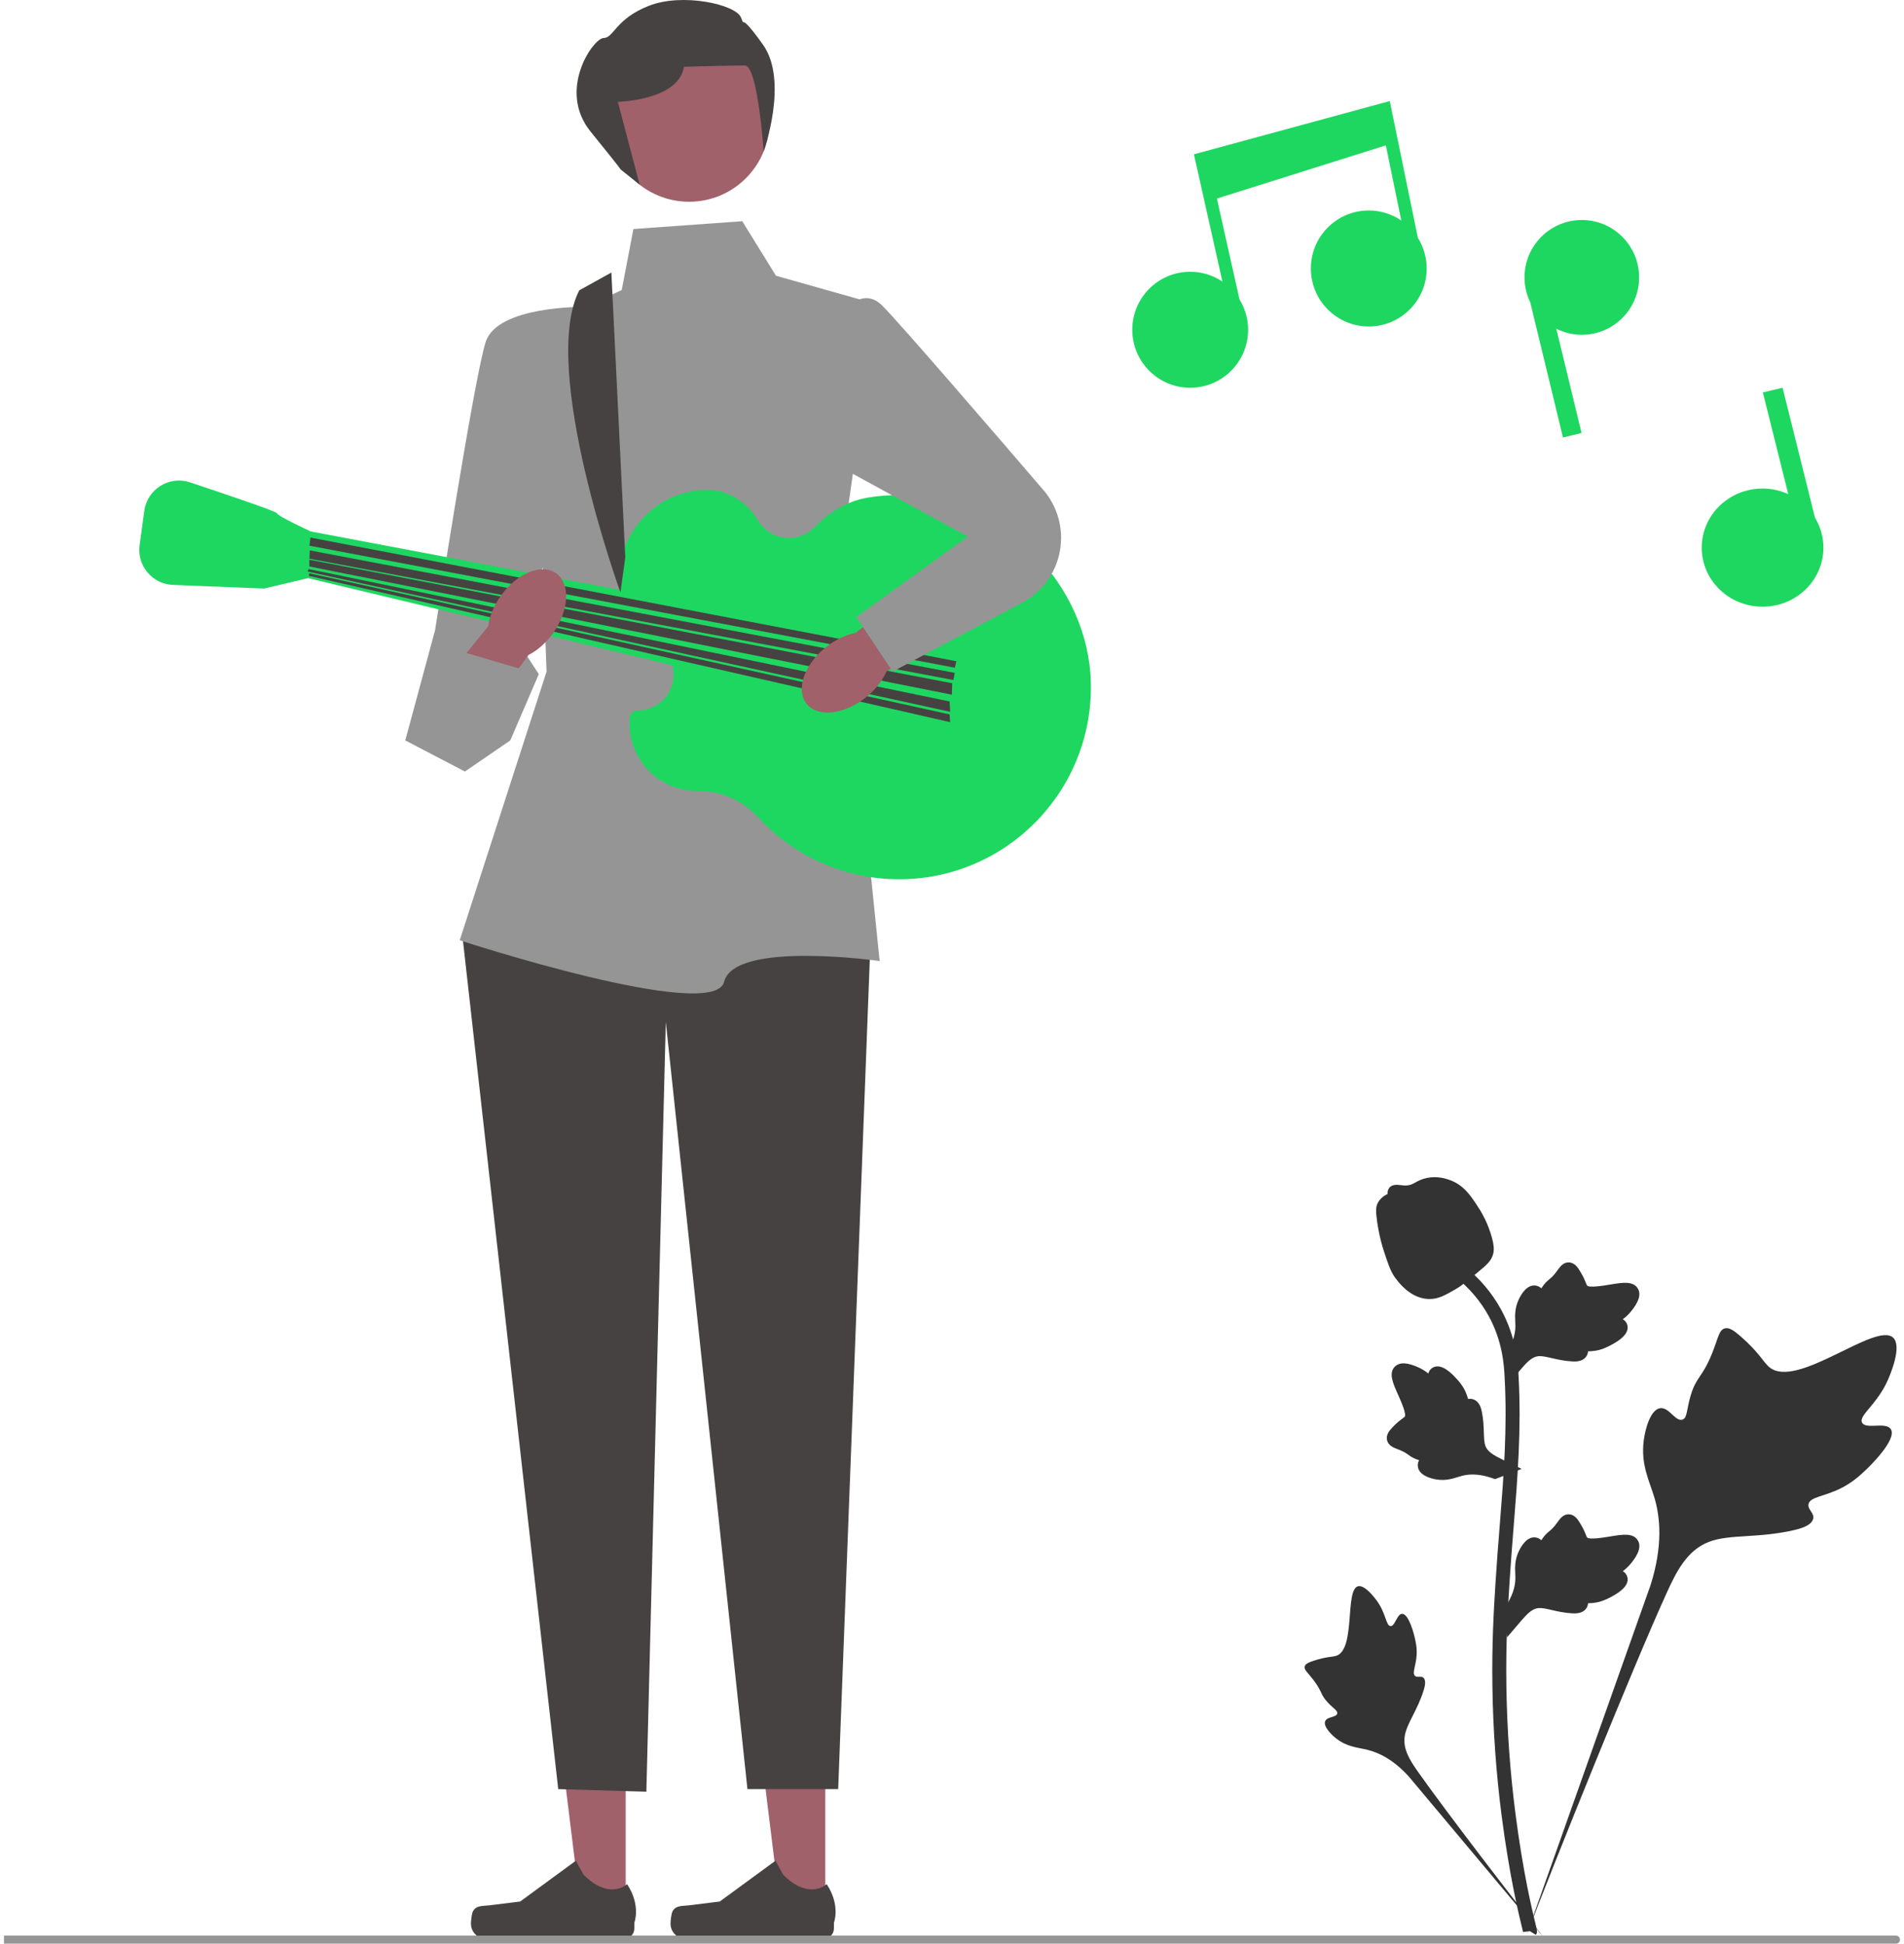 <svg width="238" height="243" viewBox="0 0 238 243" fill="none" xmlns="http://www.w3.org/2000/svg">
<g clip-path="url(#clip0_143_257)">
<path d="M103.16 239.055L97.591 239.055L94.942 217.542L103.161 217.542L103.16 239.055Z" fill="#A0616A"/>
<path d="M84.082 238.929C83.909 239.221 83.817 240.165 83.817 240.505C83.817 241.551 84.663 242.398 85.707 242.398H102.951C103.663 242.398 104.241 241.82 104.241 241.107V240.388C104.241 240.388 105.094 238.226 103.337 235.562C103.337 235.562 101.154 237.648 97.893 234.381L96.931 232.636L89.968 237.736L86.109 238.212C85.265 238.316 84.516 238.196 84.082 238.929H84.082Z" fill="#464242"/>
<path d="M78.211 239.055L72.642 239.055L69.993 217.542L78.212 217.542L78.211 239.055Z" fill="#A0616A"/>
<path d="M59.133 238.929C58.96 239.221 58.868 240.165 58.868 240.505C58.868 241.551 59.714 242.398 60.758 242.398H78.002C78.714 242.398 79.292 241.82 79.292 241.107V240.388C79.292 240.388 80.145 238.226 78.388 235.562C78.388 235.562 76.206 237.648 72.944 234.381L71.982 232.636L65.019 237.736L61.16 238.212C60.316 238.316 59.567 238.196 59.133 238.929H59.133Z" fill="#464242"/>
<path d="M103.638 104.088L108.822 117.394L104.772 223.682H93.431L83.225 127.78L80.795 224.006L69.778 223.682L57.79 116.908L65.728 107.334L103.638 104.088Z" fill="#464242"/>
<path d="M79.175 28.632L92.783 27.658L96.995 34.474L109.632 38.044L104.934 70.985L109.956 120.153C109.956 120.153 91.811 117.557 90.515 122.749C89.219 127.942 57.466 117.557 57.466 117.557L68.32 83.966L67.348 57.679L64.432 42.425L77.717 36.259L79.175 28.632Z" fill="#959595"/>
<path d="M73.019 38.368C73.019 38.368 62.174 38.206 60.711 42.75C59.248 47.293 54.388 78.774 54.388 78.774L50.662 92.567L67.348 84.291L63.784 78.783L75.449 56.38L73.019 38.368H73.019Z" fill="#959595"/>
<path d="M79.653 88.835C81.446 88.836 83.113 87.801 83.81 86.147C84.337 84.895 84.287 83.695 83.893 82.665C84.02 82.613 84.145 82.558 84.275 82.511C84.085 82.434 83.899 82.346 83.713 82.258C83.068 80.969 81.829 80.033 80.354 79.806C78.528 77.846 77.404 75.219 77.393 72.329C77.369 66.371 82.194 61.395 88.14 61.252C88.187 61.251 88.233 61.25 88.28 61.249C90.943 61.218 93.358 62.71 94.707 65.01C95.494 66.352 96.949 67.252 98.615 67.252C99.891 67.252 101.042 66.724 101.865 65.874C103.658 64.023 105.902 62.645 108.442 62.222C110.111 61.945 111.837 61.84 113.603 61.928C125.696 62.53 136.099 73.265 136.357 85.389C136.645 98.893 125.802 109.93 112.386 109.93C105.405 109.93 99.124 106.94 94.743 102.17C92.799 100.052 90.073 98.865 87.201 98.895C87.172 98.895 87.142 98.895 87.113 98.895C82.46 98.895 78.689 95.118 78.689 90.457C78.689 90.199 78.702 89.944 78.726 89.692C78.771 89.22 79.18 88.834 79.653 88.835L79.653 88.835Z" fill="#1ED760"/>
<path d="M236.363 178.697C235.774 177.703 233.228 178.767 232.76 177.865C232.294 176.966 234.659 175.596 236.011 172.468C236.255 171.903 237.791 168.348 236.654 167.251C234.498 165.171 224.636 173.753 221.184 170.945C220.427 170.328 219.898 169.098 217.605 167.1C216.693 166.306 216.142 165.947 215.608 166.08C214.851 166.27 214.791 167.285 213.979 169.281C212.761 172.275 212.041 172.094 211.331 174.482C210.804 176.255 210.925 177.286 210.305 177.487C209.428 177.771 208.62 175.89 207.509 176.059C206.375 176.231 205.689 178.42 205.472 180.06C205.066 183.136 206.194 185.166 206.819 187.301C207.498 189.621 207.901 193.148 206.332 198.143L190.803 241.968C194.232 232.975 204.158 208.324 208.33 199.163C209.534 196.518 210.863 193.836 213.593 192.777C216.222 191.758 219.831 192.366 224.433 191.256C224.971 191.126 226.462 190.746 226.65 189.868C226.805 189.141 225.928 188.736 226.063 188.055C226.244 187.143 227.969 187.131 230.089 186.079C231.584 185.336 232.515 184.453 233.316 183.694C233.557 183.465 237.146 180.02 236.363 178.697Z" fill="#333333"/>
<path d="M175.266 201.768C174.609 201.771 174.396 203.33 173.819 203.3C173.244 203.27 173.255 201.711 172.112 200.144C171.906 199.862 170.607 198.081 169.741 198.323C168.1 198.783 169.46 206.107 167.088 206.994C166.567 207.188 165.812 207.093 164.171 207.644C163.519 207.863 163.184 208.031 163.095 208.331C162.97 208.758 163.45 209.081 164.194 210.056C165.309 211.518 165.013 211.82 165.978 212.858C166.695 213.629 167.235 213.867 167.154 214.23C167.041 214.743 165.886 214.597 165.648 215.192C165.405 215.799 166.28 216.768 167.021 217.348C168.411 218.435 169.731 218.467 170.958 218.775C172.29 219.11 174.135 219.93 176.13 222.142L193.124 242.422C189.706 238.142 180.491 226.149 177.206 221.455C176.257 220.1 175.327 218.672 175.596 217.025C175.855 215.439 177.194 213.84 177.978 211.257C178.069 210.955 178.314 210.112 177.937 209.767C177.626 209.481 177.174 209.795 176.88 209.532C176.485 209.18 176.977 208.329 177.073 206.983C177.14 206.034 176.976 205.321 176.835 204.708C176.793 204.524 176.14 201.765 175.266 201.768V201.768Z" fill="#333333"/>
<path d="M188.371 204.715L187.975 201.176L188.156 200.908C188.993 199.667 189.419 198.456 189.424 197.306C189.425 197.123 189.417 196.94 189.408 196.754C189.374 196.016 189.331 195.098 189.809 194.029C190.077 193.432 190.829 192.052 191.96 192.222C192.265 192.265 192.495 192.405 192.67 192.569C192.696 192.528 192.722 192.487 192.75 192.443C193.102 191.905 193.381 191.674 193.65 191.452C193.856 191.281 194.07 191.105 194.404 190.688C194.551 190.505 194.665 190.345 194.761 190.21C195.054 189.801 195.436 189.314 196.11 189.323C196.83 189.357 197.207 189.953 197.457 190.348C197.903 191.052 198.105 191.559 198.239 191.896C198.288 192.019 198.343 192.158 198.371 192.2C198.603 192.542 200.489 192.222 201.2 192.106C202.796 191.84 204.177 191.609 204.745 192.617C205.153 193.338 204.85 194.292 203.818 195.527C203.497 195.912 203.155 196.204 202.851 196.433C203.103 196.583 203.328 196.814 203.419 197.176C203.634 198.034 202.898 198.893 201.232 199.734C200.818 199.944 200.261 200.224 199.481 200.359C199.113 200.423 198.782 200.438 198.499 200.447C198.493 200.611 198.455 200.788 198.355 200.971C198.062 201.509 197.453 201.766 196.536 201.704C195.526 201.651 194.694 201.458 193.961 201.289C193.32 201.142 192.768 201.017 192.335 201.046C191.531 201.111 190.912 201.755 190.185 202.591L188.371 204.715Z" fill="#333333"/>
<path d="M190.207 183.645L186.89 184.926L186.585 184.819C185.175 184.323 183.897 184.217 182.785 184.504C182.608 184.549 182.434 184.604 182.256 184.659C181.552 184.88 180.676 185.154 179.522 184.962C178.878 184.854 177.354 184.475 177.232 183.336C177.196 183.03 177.273 182.772 177.387 182.561C177.341 182.546 177.295 182.531 177.245 182.515C176.636 182.31 176.342 182.099 176.06 181.895C175.842 181.738 175.618 181.576 175.131 181.358C174.917 181.262 174.733 181.192 174.578 181.133C174.109 180.953 173.542 180.706 173.379 180.051C173.23 179.345 173.71 178.828 174.028 178.486C174.595 177.875 175.033 177.551 175.325 177.336C175.431 177.257 175.551 177.169 175.585 177.13C175.856 176.819 175.069 175.073 174.777 174.414C174.114 172.935 173.541 171.656 174.371 170.849C174.964 170.271 175.961 170.322 177.416 171.009C177.869 171.223 178.238 171.48 178.536 171.717C178.617 171.435 178.783 171.158 179.11 170.978C179.883 170.552 180.9 171.047 182.135 172.448C182.443 172.795 182.854 173.264 183.183 173.986C183.337 174.326 183.436 174.643 183.516 174.915C183.676 174.879 183.857 174.871 184.059 174.921C184.653 175.068 185.055 175.593 185.228 176.498C185.433 177.49 185.458 178.345 185.481 179.099C185.501 179.756 185.521 180.323 185.659 180.735C185.925 181.497 186.704 181.934 187.696 182.426L190.207 183.645L190.207 183.645Z" fill="#333333"/>
<path d="M188.371 173.22L187.975 169.681L188.156 169.413C188.993 168.172 189.419 166.961 189.424 165.811C189.425 165.628 189.417 165.445 189.408 165.259C189.374 164.521 189.331 163.603 189.809 162.533C190.077 161.937 190.829 160.556 191.96 160.727C192.265 160.77 192.495 160.91 192.67 161.074C192.696 161.033 192.722 160.992 192.75 160.948C193.102 160.409 193.381 160.179 193.65 159.957C193.856 159.786 194.07 159.61 194.404 159.193C194.551 159.01 194.665 158.849 194.761 158.714C195.054 158.306 195.436 157.819 196.11 157.828C196.83 157.862 197.207 158.458 197.457 158.853C197.903 159.557 198.105 160.064 198.239 160.401C198.288 160.524 198.343 160.662 198.371 160.705C198.603 161.047 200.489 160.727 201.2 160.611C202.796 160.344 204.177 160.114 204.745 161.122C205.153 161.843 204.85 162.796 203.818 164.032C203.497 164.416 203.155 164.709 202.851 164.938C203.103 165.088 203.328 165.319 203.419 165.681C203.634 166.539 202.898 167.398 201.232 168.239C200.818 168.449 200.261 168.729 199.481 168.864C199.113 168.927 198.782 168.943 198.499 168.951C198.493 169.115 198.455 169.293 198.355 169.476C198.062 170.014 197.453 170.27 196.536 170.209C195.526 170.156 194.694 169.963 193.961 169.794C193.32 169.647 192.768 169.522 192.335 169.551C191.531 169.616 190.912 170.26 190.185 171.096L188.371 173.22Z" fill="#333333"/>
<path d="M191.986 241.911L191.246 241.446L191.066 240.59L191.246 241.446L190.382 241.545C190.369 241.465 190.322 241.28 190.251 240.991C189.865 239.409 188.687 234.594 187.704 227.011C187.018 221.717 186.63 216.275 186.55 210.832C186.47 205.381 186.727 201.255 186.934 197.938C187.09 195.437 187.279 193.055 187.465 190.734C187.96 184.535 188.426 178.679 188.079 172.196C188.003 170.749 187.841 167.736 186.084 164.531C185.065 162.672 183.661 161.021 181.911 159.627L182.999 158.256C184.931 159.798 186.484 161.626 187.616 163.69C189.564 167.244 189.74 170.527 189.824 172.104C190.178 178.701 189.706 184.614 189.206 190.873C189.022 193.185 188.832 195.556 188.677 198.048C188.473 201.333 188.218 205.424 188.297 210.805C188.375 216.182 188.759 221.558 189.436 226.785C190.406 234.273 191.567 239.016 191.948 240.574C192.151 241.407 192.194 241.581 191.986 241.911Z" fill="#333333"/>
<path d="M178.707 162.407C178.635 162.407 178.563 162.405 178.489 162.4C177.002 162.32 175.624 161.428 174.394 159.75C173.818 158.96 173.523 158.06 172.934 156.264C172.843 155.987 172.399 154.583 172.13 152.65C171.953 151.387 171.975 150.859 172.225 150.393C172.502 149.873 172.951 149.511 173.456 149.267C173.434 149.099 173.452 148.927 173.524 148.751C173.822 148.021 174.614 148.117 175.042 148.163C175.258 148.19 175.529 148.226 175.82 148.211C176.279 148.189 176.526 148.052 176.899 147.847C177.257 147.65 177.701 147.406 178.361 147.271C179.661 146.999 180.75 147.368 181.109 147.49C182.998 148.12 183.93 149.591 185.008 151.295C185.223 151.637 185.961 152.881 186.448 154.586C186.799 155.816 186.75 156.363 186.644 156.77C186.429 157.605 185.921 158.084 184.633 159.14C183.287 160.245 182.611 160.799 182.031 161.136C180.681 161.916 179.833 162.407 178.707 162.407V162.407Z" fill="#333333"/>
<path d="M119.514 81.695L38.835 66.441L38.511 72.283L118.542 91.431L119.514 81.695Z" fill="#1ED760"/>
<path d="M39.807 67.415L38.835 66.441C38.835 66.441 34.623 64.494 34.623 64.169C34.623 63.966 28.403 61.856 23.75 60.306C21.151 59.44 18.406 61.153 18.036 63.871L17.453 68.155C17.104 70.716 19.034 73.022 21.612 73.125L33.003 73.581L38.511 72.283L39.807 67.415Z" fill="#1ED760"/>
<path d="M119.352 83.48L119.545 82.671L38.814 67.212L38.673 68.226L119.352 83.48Z" fill="#464242"/>
<path d="M119.167 85.015L119.352 84.129L38.726 68.812L38.673 69.849L119.167 85.015Z" fill="#464242"/>
<path d="M118.982 86.855L119.028 85.427L38.663 69.977L38.673 70.823L118.982 86.855Z" fill="#464242"/>
<path d="M118.767 88.992L118.704 87.699L38.546 71.142L38.477 71.459L118.767 88.992Z" fill="#464242"/>
<path d="M118.766 90.287L118.704 89.321L38.666 71.678L38.595 71.994L118.766 90.287Z" fill="#464242"/>
<path d="M72.406 36.299L76.421 34.073L78.162 69.687L77.555 74.068C77.555 74.068 67.42 46.076 72.406 36.299H72.406Z" fill="#464242"/>
<path d="M86.141 25.224C91.688 25.224 96.185 20.72 96.185 15.164C96.185 9.607 91.688 5.103 86.141 5.103C80.594 5.103 76.097 9.607 76.097 15.164C76.097 20.72 80.594 25.224 86.141 25.224Z" fill="#A0616A"/>
<path d="M77.555 21.168L79.956 23.088L77.231 12.729C77.231 12.729 84.845 12.567 85.493 8.348C85.493 8.348 91.487 8.186 93.107 8.186C94.727 8.186 95.458 18.923 95.458 18.923C95.458 18.923 98.615 10.133 95.375 5.59C92.135 1.046 93.269 3.805 92.621 2.182C91.973 0.559 85.331 -0.933 81.119 0.721C76.907 2.376 76.745 4.735 75.449 4.756C74.153 4.778 69.616 11.269 73.829 16.462C78.041 21.654 77.555 21.168 77.555 21.168Z" fill="#464242"/>
<path d="M108.241 87.189C109.431 86.237 110.309 85.095 110.803 83.967L122.716 75.62L118.585 70.058L106.945 79.124C105.737 79.356 104.43 79.959 103.24 80.911C100.52 83.085 99.435 86.252 100.816 87.986C102.197 89.719 105.521 89.362 108.241 87.189Z" fill="#A0616A"/>
<path d="M62.6 74.493C61.717 75.735 61.187 77.075 61.021 78.296L51.859 89.603L57.358 93.812L66.06 81.89C67.158 81.334 68.249 80.394 69.132 79.151C71.15 76.312 71.324 72.968 69.52 71.681C67.716 70.395 64.618 71.654 62.6 74.493L62.6 74.493Z" fill="#A0616A"/>
<path d="M104.448 40.153C104.448 40.153 107.364 35.285 110.28 38.206C112.587 40.517 125.242 55.225 130.423 61.263C131.852 62.928 132.637 65.049 132.637 67.245C132.637 70.641 130.765 73.76 127.77 75.353L111.576 83.966L107.04 77.151L120.972 67.09L99.588 55.407L104.448 40.153V40.153Z" fill="#959595"/>
<path d="M53.241 85.015L50.662 92.567L58.114 96.461L63.784 92.567L67.348 84.291L56.818 81.208" fill="#959595"/>
<path d="M173.72 12.634L149.241 19.294L152.803 35.204C151.651 34.43 150.266 33.977 148.775 33.977C144.777 33.977 141.536 37.224 141.536 41.228C141.536 45.233 144.777 48.479 148.775 48.479C152.773 48.479 156.014 45.233 156.014 41.228C156.014 39.836 155.615 38.541 154.937 37.436L152.113 24.823L173.23 18.173L175.161 27.569C174.002 26.779 172.603 26.316 171.095 26.316C167.097 26.316 163.856 29.563 163.856 33.567C163.856 37.572 167.097 40.818 171.095 40.818C175.093 40.818 178.334 37.572 178.334 33.567C178.334 32.161 177.928 30.852 177.236 29.74L173.72 12.634Z" fill="#1ED760"/>
<path d="M197.726 27.506C193.77 27.506 190.562 30.719 190.562 34.682C190.562 35.802 190.826 36.858 191.283 37.803L195.372 54.697L197.693 54.133L194.539 41.101C195.5 41.581 196.579 41.857 197.726 41.857C201.683 41.857 204.89 38.645 204.89 34.682C204.89 30.719 201.683 27.506 197.726 27.506Z" fill="#1ED760"/>
<path d="M226.88 64.74L222.821 48.479L220.357 49.059L223.532 61.778C222.555 61.335 221.47 61.081 220.321 61.081C216.12 61.081 212.715 64.388 212.715 68.468C212.715 72.547 216.12 75.854 220.321 75.854C224.522 75.854 227.927 72.547 227.927 68.468C227.927 67.106 227.542 65.835 226.88 64.74V64.74Z" fill="#1ED760"/>
<path d="M237.5 242.499C237.5 242.775 237.276 243 236.999 243H0.5V241.997H236.999C237.276 241.997 237.5 242.222 237.5 242.499L237.5 242.499Z" fill="#959595"/>
</g>
<defs>
<clipPath id="clip0_143_257">
<rect width="237" height="243" fill="white" transform="translate(0.5)"/>
</clipPath>
</defs>
</svg>
